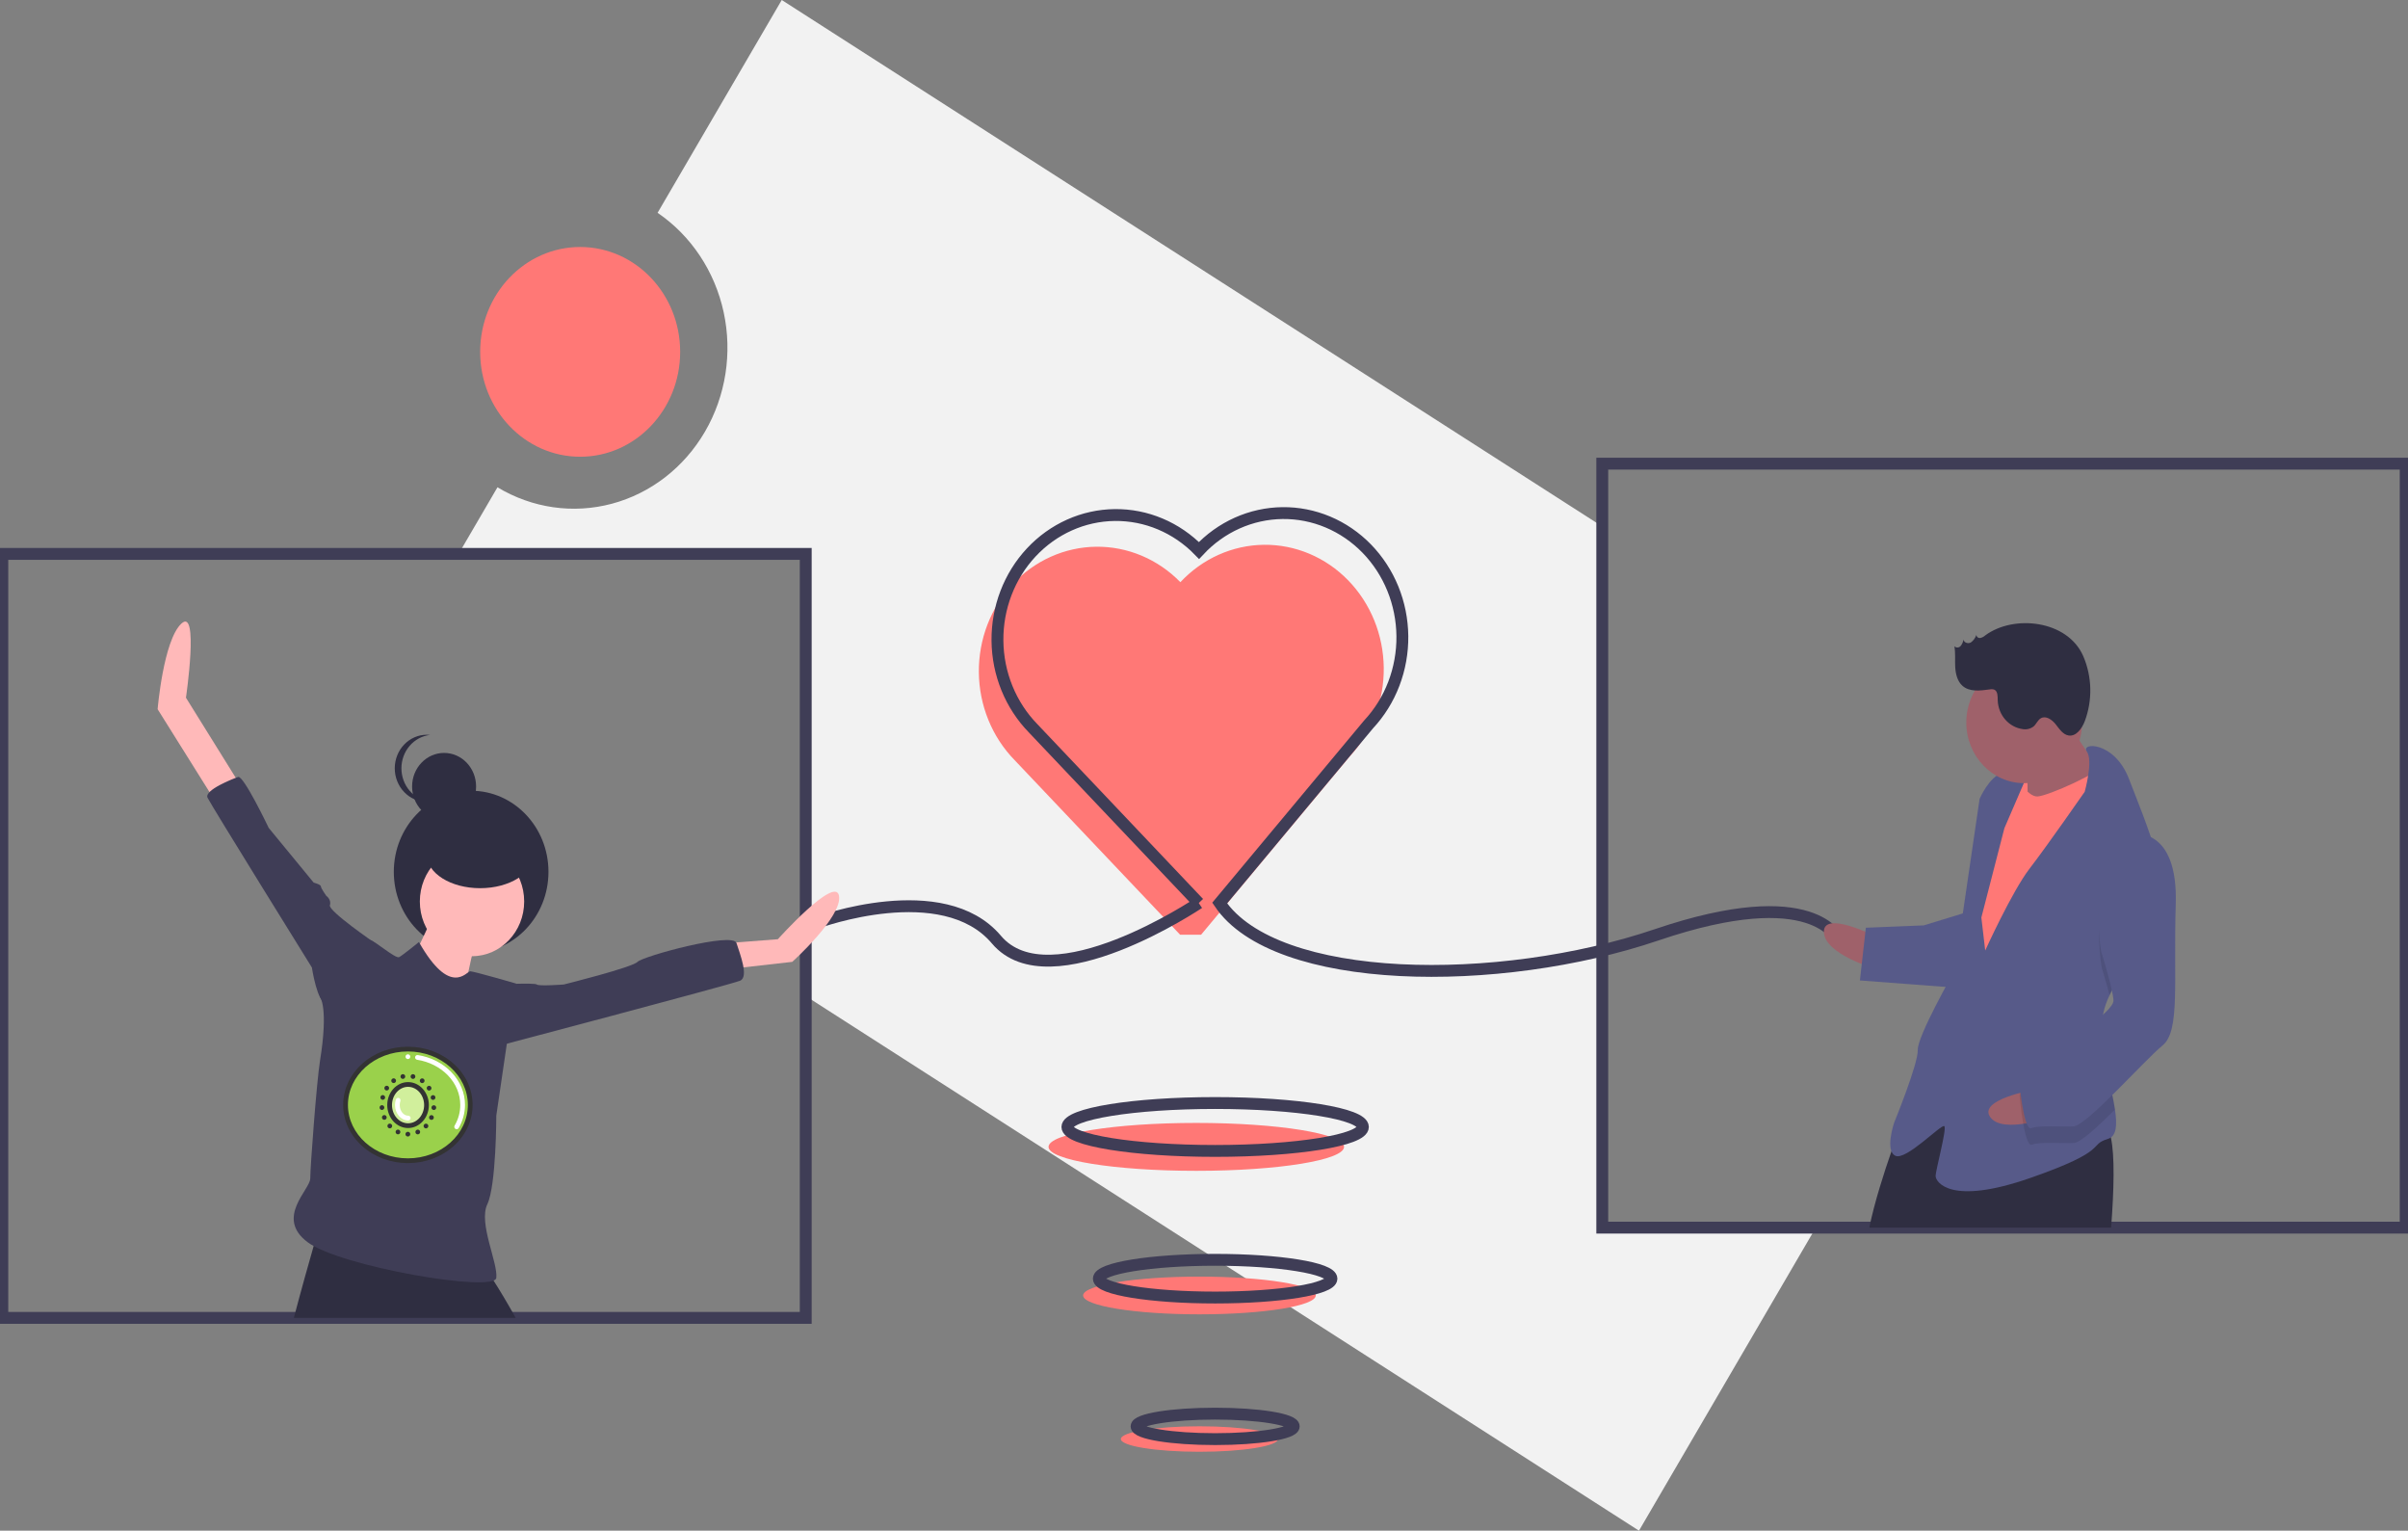 <svg width="406" height="258" viewBox="0 0 406 258" fill="none" xmlns="http://www.w3.org/2000/svg">
<rect x="0" y="0" width="406" height="258" fill="#808080" stroke="none"/>
<g clip-path="url(#clip0_5_1101)">
<path d="M269.365 88.235L131.806 0L110.873 35.87C116.526 39.72 120.523 45.731 122.013 52.624C123.503 59.517 122.368 66.747 118.85 72.776C115.332 78.805 109.708 83.156 103.176 84.903C96.644 86.651 89.719 85.656 83.876 82.132L77.083 93.772H135.067V167.383L276.34 258L305.908 207.333H269.365V88.235Z" fill="#F2F2F2"/>
<path d="M201.7 197.346C215.459 197.346 226.612 195.539 226.612 193.309C226.612 191.079 215.459 189.272 201.7 189.272C187.941 189.272 176.788 191.079 176.788 193.309C176.788 195.539 187.941 197.346 201.7 197.346Z" fill="#FF7876"/>
<path d="M202.506 157.553L227.607 127.449C229.443 125.481 230.891 123.153 231.87 120.598C232.848 118.043 233.336 115.311 233.307 112.558C233.278 109.805 232.733 107.085 231.701 104.553C230.669 102.022 229.172 99.728 227.295 97.803C225.418 95.877 223.197 94.359 220.76 93.333C218.323 92.308 215.718 91.796 213.092 91.826C210.466 91.856 207.871 92.429 205.457 93.51C203.042 94.592 200.854 96.161 199.017 98.129C197.14 96.204 194.92 94.685 192.483 93.66C190.046 92.635 187.44 92.122 184.814 92.153C182.188 92.183 179.594 92.755 177.179 93.837C174.764 94.918 172.576 96.488 170.74 98.456C168.903 100.424 167.455 102.752 166.477 105.307C165.499 107.862 165.01 110.594 165.039 113.347C165.068 116.1 165.614 118.82 166.645 121.351C167.677 123.883 169.174 126.177 171.051 128.102L198.977 157.553" fill="#FF7876"/>
<path d="M135.851 93.361H0.392V222.132H135.851V93.361Z" stroke="#3F3D56" stroke-width="2" stroke-miterlimit="10"/>
<path d="M405.608 78.151H270.149V206.922H405.608V78.151Z" stroke="#3F3D56" stroke-width="2" stroke-miterlimit="10"/>
<path d="M97.818 76.984C107.13 76.984 114.678 69.07 114.678 59.308C114.678 49.546 107.13 41.632 97.818 41.632C88.507 41.632 80.959 49.546 80.959 59.308C80.959 69.07 88.507 76.984 97.818 76.984Z" fill="#FF7876"/>
<path d="M137.811 155.498C137.811 155.498 158.984 147.687 168.002 158.375C177.02 169.063 202.114 152.209 202.114 152.209" stroke="#3F3D56" stroke-width="2" stroke-miterlimit="10"/>
<path d="M309.938 158.375C309.938 158.375 306.017 148.51 279.355 157.553C252.693 166.597 215.053 166.185 205.643 152.209L230.743 122.105C232.58 120.137 234.028 117.809 235.006 115.254C235.984 112.699 236.473 109.967 236.444 107.214C236.415 104.461 235.869 101.741 234.838 99.21C233.806 96.678 232.309 94.384 230.432 92.459C228.555 90.534 226.334 89.015 223.897 87.99C221.46 86.964 218.854 86.452 216.228 86.482C213.603 86.513 211.008 87.085 208.593 88.166C206.178 89.248 203.99 90.817 202.154 92.785C198.363 88.897 193.254 86.748 187.951 86.809C182.648 86.87 177.585 89.137 173.876 93.112C170.168 97.087 168.117 102.443 168.176 108.003C168.234 113.563 170.397 118.87 174.188 122.758L202.114 152.209" stroke="#3F3D56" stroke-width="2" stroke-miterlimit="10"/>
<path d="M204.88 193.991C218.639 193.991 229.792 192.184 229.792 189.954C229.792 187.724 218.639 185.917 204.88 185.917C191.122 185.917 179.968 187.724 179.968 189.954C179.968 192.184 191.122 193.991 204.88 193.991Z" stroke="#3F3D56" stroke-width="2" stroke-miterlimit="10"/>
<path d="M202.23 221.533C213.061 221.533 221.842 220.11 221.842 218.355C221.842 216.6 213.061 215.177 202.23 215.177C191.399 215.177 182.618 216.6 182.618 218.355C182.618 220.11 191.399 221.533 202.23 221.533Z" fill="#FF7876"/>
<path d="M202.23 244.699C209.548 244.699 215.481 243.738 215.481 242.552C215.481 241.365 209.548 240.404 202.23 240.404C194.912 240.404 188.979 241.365 188.979 242.552C188.979 243.738 194.912 244.699 202.23 244.699Z" fill="#FF7876"/>
<path d="M204.88 218.702C215.711 218.702 224.492 217.279 224.492 215.524C224.492 213.768 215.711 212.345 204.88 212.345C194.049 212.345 185.269 213.768 185.269 215.524C185.269 217.279 194.049 218.702 204.88 218.702Z" stroke="#3F3D56" stroke-width="2" stroke-miterlimit="10"/>
<path d="M204.88 242.568C212.199 242.568 218.131 241.606 218.131 240.42C218.131 239.234 212.199 238.273 204.88 238.273C197.562 238.273 191.629 239.234 191.629 240.42C191.629 241.606 197.562 242.568 204.88 242.568Z" stroke="#3F3D56" stroke-width="2" stroke-miterlimit="10"/>
<path d="M79.437 160.618C86.637 160.618 92.474 154.499 92.474 146.949C92.474 139.4 86.637 133.281 79.437 133.281C72.236 133.281 66.399 139.4 66.399 146.949C66.399 154.499 72.236 160.618 79.437 160.618Z" fill="#2F2E41"/>
<path d="M73.213 153.855C73.213 153.855 68.966 163.713 67.753 164.031C66.54 164.349 77.763 170.074 77.763 170.074C77.763 170.074 79.886 157.989 80.796 157.353C81.706 156.717 73.213 153.855 73.213 153.855Z" fill="#FFB9B9"/>
<path d="M79.583 161.169C84.441 161.169 88.379 157.04 88.379 151.947C88.379 146.854 84.441 142.725 79.583 142.725C74.725 142.725 70.786 146.854 70.786 151.947C70.786 157.04 74.725 161.169 79.583 161.169Z" fill="#FFB9B9"/>
<path d="M86.95 222.131H49.544C50.795 217.367 52.132 212.644 52.885 210.021C53.265 208.706 53.497 207.917 53.497 207.917C53.497 207.917 81.707 214.276 82.311 214.597C82.651 214.977 82.952 215.393 83.209 215.838C84.091 217.195 85.499 219.525 86.95 222.131Z" fill="#2F2E41"/>
<path d="M40.453 132.23L31.353 117.602C31.353 117.602 33.603 102.256 30.57 105.118C27.537 107.98 26.577 119.538 26.577 119.538L37.116 136.364L40.453 132.23Z" fill="#FFB9B9"/>
<path d="M122.959 158.943L131.149 158.307C131.149 158.307 140.856 147.495 141.462 150.993C142.069 154.491 133.576 162.123 133.576 162.123L122.353 163.395L122.959 158.943Z" fill="#FFB9B9"/>
<path d="M63.203 162.123V158.943C63.203 158.943 55.316 153.537 55.62 152.583C55.923 151.629 55.013 150.993 55.013 150.993C55.013 150.993 54.103 149.721 54.103 149.403C54.103 149.085 52.89 148.767 52.89 148.767L45.306 139.544C45.306 139.544 41.06 130.64 40.15 130.958C39.24 131.276 34.386 133.184 34.993 134.456C35.6 135.728 52.586 163.077 52.586 163.077C52.586 163.077 53.496 169.12 55.013 169.12C56.529 169.12 63.203 162.123 63.203 162.123Z" fill="#3F3D56"/>
<path d="M83.526 165.94C83.526 165.94 90.199 165.622 90.503 165.94C90.806 166.258 95.053 165.94 95.053 165.94C95.053 165.94 106.579 163.077 107.489 162.123C108.399 161.169 123.566 157.035 124.173 158.943C124.779 160.851 126.296 164.668 124.779 165.304C123.263 165.94 82.313 176.752 82.313 176.752L83.526 165.94Z" fill="#3F3D56"/>
<path d="M74.876 138.219C77.855 138.219 80.271 135.687 80.271 132.563C80.271 129.439 77.855 126.907 74.876 126.907C71.896 126.907 69.481 129.439 69.481 132.563C69.481 135.687 71.896 138.219 74.876 138.219Z" fill="#2F2E41"/>
<path d="M67.682 129.499C67.683 128.101 68.176 126.753 69.069 125.714C69.961 124.675 71.189 124.02 72.515 123.874C72.329 123.854 72.141 123.843 71.953 123.843C70.523 123.843 69.15 124.439 68.139 125.5C67.127 126.561 66.558 127.999 66.558 129.499C66.558 130.999 67.127 132.438 68.139 133.499C69.15 134.559 70.523 135.155 71.953 135.155C72.141 135.155 72.329 135.145 72.515 135.125C71.189 134.979 69.961 134.324 69.069 133.285C68.176 132.246 67.683 130.897 67.682 129.499Z" fill="#2F2E41"/>
<path d="M80.953 149.707C85.919 149.707 89.945 147.175 89.945 144.051C89.945 140.927 85.919 138.395 80.953 138.395C75.987 138.395 71.962 140.927 71.962 144.051C71.962 147.175 75.987 149.707 80.953 149.707Z" fill="#2F2E41"/>
<path d="M70.635 158.784C70.635 158.784 67.904 161.01 67.298 161.328C66.691 161.646 63.051 158.466 62.444 158.466C61.838 158.466 53.951 168.007 53.951 168.007C53.951 168.007 55.417 169.777 53.951 178.819C53.401 182.21 52.311 196.709 52.311 198.617C52.311 200.525 46.368 205.214 51.828 209.348C57.288 213.483 83.374 217.935 83.678 215.391C83.981 212.847 80.644 206.168 82.161 202.988C83.678 199.808 83.678 188.041 83.678 188.041L85.498 175.639L87.014 165.781C87.014 165.781 79.886 163.713 79.279 163.713C78.673 163.713 75.943 168.166 70.635 158.784Z" fill="#3F3D56"/>
<path d="M343.975 128.411L337.768 128.663L338.077 137.03L344.284 136.778L343.975 128.411Z" fill="#FF7876"/>
<path d="M315.975 157.713C315.975 157.713 307.379 153.407 307.516 157.126C307.654 160.844 316.181 163.291 316.181 163.291L315.975 157.713Z" fill="#9F616A"/>
<path d="M355.946 206.922H315.173C316.023 202.737 317.643 197.69 318.909 194.052C319.913 191.174 320.689 189.176 320.689 189.176C325.32 183.701 332.04 183.561 338.345 184.914C339.098 185.074 339.847 185.255 340.584 185.456C340.67 185.477 340.756 185.501 340.843 185.526C342.317 185.925 343.748 186.385 345.101 186.846C347.434 187.643 349.539 188.449 351.241 188.995C352.096 189.292 352.976 189.508 353.868 189.641C354.063 189.663 354.26 189.671 354.456 189.666C355.13 189.637 355.597 190.397 355.899 191.725C356.581 194.722 356.424 200.625 355.946 206.922Z" fill="#2F2E41"/>
<path d="M347.903 120.57C347.903 120.57 352.629 128.292 354.471 130.079C356.313 131.866 351.13 135.801 351.13 135.801L341.854 137.109C341.854 137.109 341.971 128.259 341.493 127.348C341.015 126.436 347.903 120.57 347.903 120.57Z" fill="#9F616A"/>
<path d="M339.84 130.674C339.84 130.674 341.751 134.32 343.525 134.248C345.298 134.176 354.471 130.079 354.863 128.666C355.255 127.254 357.901 138.784 357.901 138.784L335.456 180.197L329.98 176.23L332.633 151.915L334.812 138.792L339.84 130.674Z" fill="#FF7876"/>
<path d="M355.691 167.736C354.764 169.624 354.291 171.721 354.314 173.844C354.317 173.937 354.321 174.03 354.329 174.123C354.541 178.425 356.053 183.4 356.595 187.019C356.988 189.614 356.876 191.509 355.428 191.954C351.915 193.028 355.94 193.795 342.35 198.537C328.761 203.28 326.389 199.186 326.355 198.257C326.321 197.327 328.279 190.265 327.819 189.818C327.358 189.371 321.375 195.666 319.567 194.808C317.759 193.951 319.361 189.231 319.361 189.231C319.361 189.231 323.433 179.289 323.347 176.965C323.261 174.641 329.516 163.68 329.516 163.68L333.771 134.645C333.771 134.645 335.407 130.854 337.606 130.299C338.992 129.997 340.435 130.272 341.631 131.066L337.95 139.595L334.067 154.65L334.716 160.21C334.716 160.21 339.232 150.25 342.198 146.405C345.164 142.561 351.488 133.459 351.488 133.459C351.488 133.459 352.964 128.236 351.85 126.675C350.735 125.11 356.499 124.876 358.956 131.293C360.259 134.694 362.373 139.766 363.698 144.489C364.879 148.672 365.436 152.583 364.267 154.819C362.479 158.234 357.983 162.723 355.691 167.736Z" fill="#575A89"/>
<path opacity="0.1" d="M364.267 154.819C362.479 158.234 357.983 162.723 355.691 167.736C355.092 165.475 354.362 163.135 354.362 163.135C354.362 163.135 351.56 147.421 359.847 143.36C361.22 143.221 362.593 143.623 363.698 144.489C364.879 148.672 365.436 152.583 364.267 154.819Z" fill="black"/>
<path d="M331.372 153.828L324.347 155.976L314.593 156.373L313.59 165.258L329.619 166.469C329.619 166.469 333.623 154.668 331.372 153.828Z" fill="#575A89"/>
<path d="M342.827 183.705C342.827 183.705 333.429 185.339 335.574 188.304C337.719 191.269 346.045 188.152 346.045 188.152L342.827 183.705Z" fill="#9F616A"/>
<path opacity="0.1" d="M354.328 174.123C354.541 178.425 356.053 183.4 356.595 187.019C353.601 189.989 350.754 192.609 349.681 192.653C347.464 192.743 343.9 192.423 342.587 192.942C341.274 193.46 340.504 184.647 340.504 184.647C340.504 184.647 341.288 181.822 344.783 180.283C347.143 179.242 351.665 176.419 354.328 174.123Z" fill="black"/>
<path d="M359.743 140.571C359.743 140.571 367.246 139.335 366.841 152.386C366.435 165.437 367.632 173.768 364.614 176.218C361.596 178.669 351.795 189.774 349.578 189.864C347.361 189.954 343.797 189.634 342.484 190.153C341.171 190.671 340.401 181.858 340.401 181.858C340.401 181.858 341.185 179.033 344.68 177.494C348.175 175.956 356.41 170.5 356.341 168.641C356.273 166.782 354.258 160.346 354.258 160.346C354.258 160.346 351.457 144.632 359.743 140.571Z" fill="#575A89"/>
<path d="M341.287 132.004C346.678 132.004 351.048 127.422 351.048 121.77C351.048 116.118 346.678 111.536 341.287 111.536C335.896 111.536 331.526 116.118 331.526 121.77C331.526 127.422 335.896 132.004 341.287 132.004Z" fill="#9F616A"/>
<path d="M334.714 107.102C334.479 107.315 334.197 107.463 333.894 107.534C333.741 107.562 333.585 107.527 333.457 107.434C333.33 107.342 333.243 107.2 333.215 107.041C333.039 107.552 332.713 107.99 332.284 108.293C331.828 108.542 331.123 108.333 331.057 107.799C330.99 108.205 330.819 108.584 330.562 108.895C330.427 109.044 330.243 109.131 330.047 109.138C329.852 109.145 329.662 109.071 329.519 108.932C329.718 110.076 329.595 111.252 329.658 112.413C329.721 113.575 330.016 114.806 330.853 115.569C332.073 116.683 333.908 116.408 335.514 116.197C335.756 116.144 336.008 116.158 336.244 116.239C336.845 116.507 336.818 117.385 336.826 118.07C336.875 119.271 337.329 120.416 338.106 121.3C338.884 122.185 339.936 122.751 341.074 122.9C341.711 123.003 342.362 122.837 342.882 122.437C343.338 122.032 343.57 121.372 344.093 121.068C344.942 120.573 345.973 121.295 346.594 122.078C347.215 122.862 347.827 123.826 348.789 123.97C350.062 124.159 351.031 122.8 351.507 121.548C352.163 119.793 352.477 117.918 352.431 116.034C352.385 114.15 351.98 112.294 351.239 110.577C348.582 104.504 339.505 103.544 334.714 107.102Z" fill="#2F2E41"/>
<path d="M68.773 195.643C74.577 195.643 79.282 191.431 79.282 186.235C79.282 181.039 74.577 176.826 68.773 176.826C62.969 176.826 58.264 181.039 58.264 186.235C58.264 191.431 62.969 195.643 68.773 195.643Z" fill="#9AD14B"/>
<path d="M68.773 189.707C70.49 189.707 71.882 188.152 71.882 186.235C71.882 184.317 70.49 182.763 68.773 182.763C67.057 182.763 65.665 184.317 65.665 186.235C65.665 188.152 67.057 189.707 68.773 189.707Z" fill="#D1EF9C"/>
<path d="M76.992 190.331C76.923 190.331 76.854 190.314 76.791 190.277C76.6 190.166 76.535 189.921 76.647 189.73C77.281 188.64 77.603 187.464 77.603 186.235C77.603 184.42 76.866 182.654 75.528 181.264C74.194 179.877 72.346 178.941 70.325 178.625C70.107 178.591 69.958 178.387 69.992 178.169C70.026 177.951 70.23 177.801 70.448 177.835C72.641 178.177 74.65 179.198 76.104 180.709C77.586 182.25 78.403 184.212 78.403 186.235C78.403 187.588 78.034 188.936 77.338 190.132C77.263 190.26 77.129 190.331 76.992 190.331Z" fill="white"/>
<path d="M68.827 188.854C67.598 188.854 66.598 187.691 66.598 186.261C66.598 185.939 66.648 185.624 66.748 185.325C66.817 185.115 67.044 185.002 67.254 185.072C67.463 185.142 67.576 185.368 67.507 185.577C67.434 185.795 67.398 186.025 67.398 186.261C67.398 187.25 68.039 188.054 68.827 188.054C69.047 188.054 69.227 188.233 69.227 188.454C69.227 188.674 69.047 188.854 68.827 188.854Z" fill="white"/>
<path d="M68.773 196.043C65.868 196.043 63.134 195.028 61.076 193.186C59.005 191.332 57.864 188.863 57.864 186.235C57.864 183.607 59.005 181.138 61.076 179.284C63.134 177.441 65.868 176.426 68.773 176.426C71.679 176.426 74.413 177.441 76.471 179.284C78.542 181.138 79.682 183.606 79.682 186.235C79.682 188.863 78.542 191.332 76.471 193.186C74.413 195.028 71.679 196.043 68.773 196.043ZM68.773 177.226C63.199 177.226 58.664 181.268 58.664 186.235C58.664 191.202 63.199 195.243 68.773 195.243C74.347 195.243 78.882 191.202 78.882 186.235C78.882 181.268 74.347 177.226 68.773 177.226Z" fill="#333333"/>
<path d="M68.8 182.39C70.735 182.39 72.308 184.127 72.308 186.262C72.308 188.396 70.734 190.133 68.8 190.133C66.865 190.133 65.291 188.396 65.291 186.262C65.291 184.127 66.865 182.39 68.8 182.39ZM68.8 189.333C70.293 189.333 71.509 187.955 71.509 186.261C71.509 184.568 70.293 183.19 68.8 183.19C67.306 183.19 66.091 184.568 66.091 186.261C66.091 187.955 67.306 189.333 68.8 189.333Z" fill="#333333"/>
<path d="M68.764 191.565C68.763 191.565 68.763 191.565 68.762 191.565C68.541 191.564 68.362 191.384 68.363 191.164C68.363 190.943 68.543 190.764 68.764 190.765C68.766 190.765 68.766 190.765 68.768 190.765C68.77 190.765 68.771 190.765 68.773 190.765C68.994 190.765 69.173 190.944 69.173 191.165C69.173 191.385 68.994 191.565 68.773 191.565C68.77 191.565 68.767 191.565 68.764 191.565ZM70.075 190.966C69.983 190.765 70.071 190.528 70.272 190.436C70.473 190.344 70.71 190.432 70.802 190.633C70.894 190.834 70.806 191.071 70.605 191.163C70.551 191.188 70.495 191.199 70.439 191.199C70.287 191.199 70.142 191.113 70.075 190.966ZM66.931 191.158C66.731 191.066 66.643 190.828 66.736 190.628C66.828 190.427 67.066 190.339 67.266 190.432C67.467 190.524 67.554 190.762 67.462 190.963C67.394 191.109 67.249 191.195 67.099 191.195C67.042 191.195 66.986 191.183 66.931 191.158ZM71.546 190.087C71.384 189.936 71.375 189.683 71.525 189.521C71.676 189.36 71.929 189.351 72.091 189.501C72.252 189.652 72.261 189.904 72.111 190.066C72.032 190.151 71.925 190.194 71.818 190.194C71.721 190.194 71.623 190.158 71.546 190.087ZM65.428 190.058C65.278 189.896 65.287 189.642 65.45 189.493C65.612 189.342 65.865 189.352 66.015 189.514C66.165 189.677 66.155 189.929 65.993 190.08C65.916 190.151 65.818 190.186 65.721 190.186C65.614 190.186 65.506 190.143 65.428 190.058ZM72.588 188.724C72.385 188.638 72.29 188.404 72.375 188.2C72.462 187.997 72.696 187.902 72.9 187.988C73.103 188.074 73.198 188.309 73.112 188.512C73.048 188.665 72.9 188.756 72.744 188.756C72.692 188.756 72.639 188.746 72.588 188.724ZM64.43 188.501C64.344 188.298 64.44 188.064 64.644 187.978C64.847 187.892 65.081 187.987 65.167 188.191C65.253 188.395 65.158 188.629 64.954 188.715C64.903 188.736 64.85 188.746 64.799 188.746C64.643 188.746 64.494 188.654 64.43 188.501ZM73.115 187.092C72.895 187.075 72.731 186.883 72.748 186.662C72.765 186.442 72.958 186.278 73.178 186.295C73.398 186.312 73.563 186.504 73.545 186.724C73.529 186.934 73.354 187.093 73.147 187.093C73.137 187.093 73.126 187.093 73.115 187.092ZM64.001 186.713C63.983 186.493 64.148 186.3 64.368 186.284C64.589 186.267 64.781 186.432 64.798 186.652C64.815 186.873 64.65 187.065 64.429 187.082C64.419 187.082 64.409 187.083 64.398 187.083C64.192 187.083 64.016 186.923 64.001 186.713ZM72.625 185.081C72.573 184.866 72.705 184.65 72.92 184.599C73.135 184.547 73.351 184.679 73.403 184.894C73.454 185.109 73.322 185.325 73.108 185.376C73.076 185.383 73.044 185.387 73.014 185.387C72.833 185.387 72.669 185.264 72.625 185.081ZM64.441 185.365C64.227 185.314 64.095 185.097 64.147 184.883C64.199 184.668 64.415 184.536 64.63 184.588C64.844 184.64 64.976 184.857 64.924 185.071C64.879 185.254 64.716 185.377 64.536 185.377C64.504 185.377 64.473 185.373 64.441 185.365ZM72.01 183.628C71.891 183.442 71.945 183.195 72.131 183.076C72.317 182.956 72.564 183.011 72.683 183.197C72.802 183.382 72.748 183.63 72.562 183.749C72.495 183.792 72.421 183.812 72.347 183.812C72.215 183.812 72.086 183.747 72.01 183.628ZM64.99 183.74C64.804 183.62 64.75 183.373 64.87 183.187C64.989 183.001 65.237 182.947 65.422 183.067C65.608 183.186 65.662 183.434 65.542 183.62C65.466 183.739 65.337 183.803 65.206 183.803C65.132 183.803 65.056 183.783 64.99 183.74ZM70.945 182.484C70.767 182.353 70.729 182.103 70.859 181.925C70.99 181.747 71.241 181.709 71.419 181.839C71.596 181.97 71.635 182.22 71.504 182.398C71.426 182.505 71.305 182.561 71.181 182.561C71.099 182.561 71.017 182.536 70.945 182.484ZM66.05 182.391C65.92 182.213 65.959 181.962 66.137 181.832C66.316 181.702 66.566 181.741 66.696 181.919C66.827 182.098 66.788 182.348 66.609 182.478C66.538 182.53 66.456 182.555 66.374 182.555C66.25 182.555 66.129 182.498 66.05 182.391ZM69.544 181.843C69.329 181.795 69.192 181.581 69.24 181.366C69.288 181.15 69.501 181.014 69.717 181.061C69.933 181.109 70.069 181.323 70.021 181.539C69.98 181.725 69.815 181.852 69.631 181.852C69.603 181.852 69.573 181.849 69.544 181.843ZM67.535 181.535C67.488 181.319 67.626 181.106 67.841 181.059C68.057 181.012 68.27 181.149 68.317 181.364C68.364 181.58 68.228 181.793 68.011 181.84C67.983 181.847 67.954 181.849 67.926 181.849C67.742 181.849 67.576 181.722 67.535 181.535Z" fill="#333333"/>
<path d="M68.773 178.506C68.994 178.506 69.173 178.327 69.173 178.106C69.173 177.885 68.994 177.706 68.773 177.706C68.553 177.706 68.374 177.885 68.374 178.106C68.374 178.327 68.553 178.506 68.773 178.506Z" fill="white"/>
</g>
<defs>
<clipPath id="clip0_5_1101">
<rect width="406" height="258" fill="white"/>
</clipPath>
</defs>
</svg>
